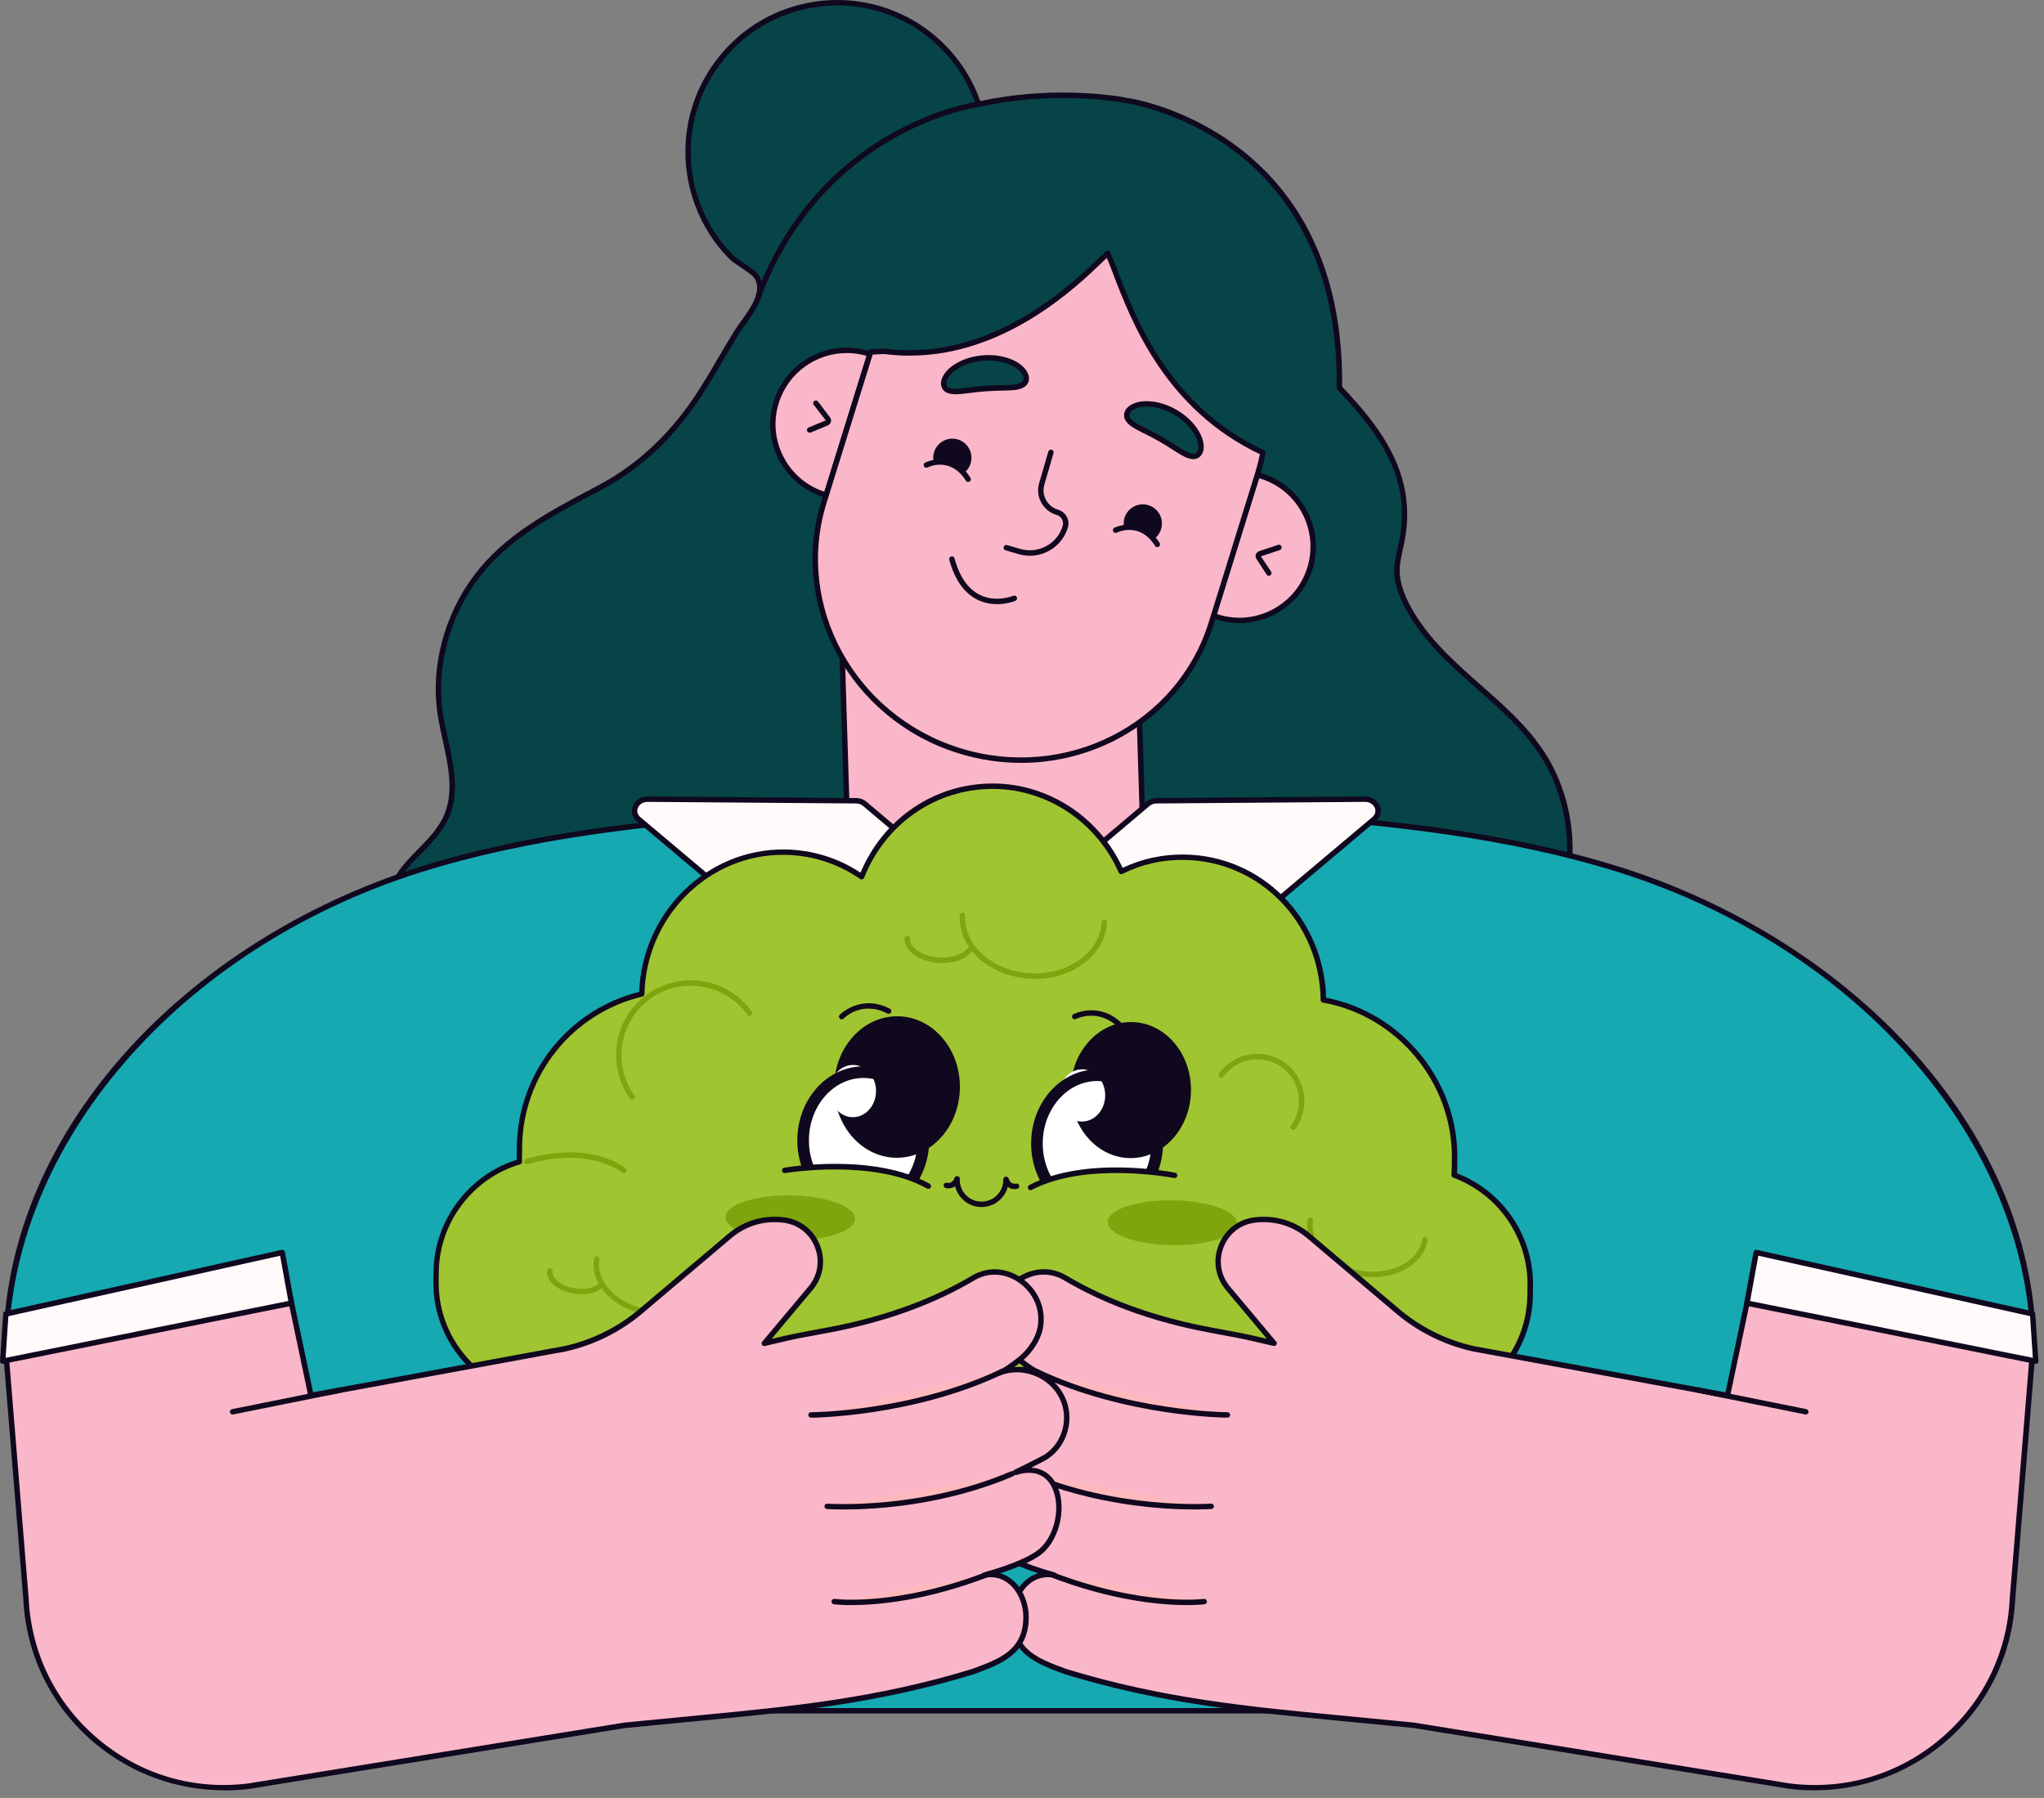 <svg width="191" height="168" viewBox="0 0 191 168" fill="none" xmlns="http://www.w3.org/2000/svg">
<rect x="0" y="0" width="191" height="168" fill="#808080" stroke="none"/>
<path d="M145.961 97.751C145.069 96.297 143.938 94.931 143.566 93.247C142.904 90.245 144.802 87.361 145.833 84.467C147.265 80.447 146.873 75.842 145.036 72.052C141.989 65.77 134.832 62.907 131.546 56.72C130.989 55.668 130.536 54.526 130.536 53.335C130.536 52.399 130.813 51.489 130.992 50.57C132.174 44.558 129.023 40.312 125.159 36.238C125.47 12.155 105.192 9.373 105.188 9.373C103.202 9.035 97.704 8.355 91.432 9.745C89.328 3.487 83.005 -0.574 76.243 0.403C68.627 1.502 63.342 8.575 64.439 16.199C64.723 18.174 65.429 20.08 66.51 21.757C67.033 22.569 67.638 23.326 68.317 24.009C68.877 24.577 70.454 25.345 70.782 25.987C71.65 27.674 69.701 29.676 68.874 30.994C67.742 32.803 66.719 34.676 65.578 36.478C63.19 40.251 60.072 43.416 56.111 45.525C51.906 47.764 47.457 49.968 44.475 53.944C41.797 57.514 40.459 62.224 41.135 66.694C41.621 69.912 43.016 73.293 41.719 76.282C40.993 77.959 39.541 79.149 38.318 80.481C37.095 81.813 36.015 83.578 36.346 85.373C36.785 87.753 39.368 88.869 41.624 89.44C45.026 90.296 48.501 90.803 51.97 91.303C56.627 91.98 61.285 92.645 65.946 93.291C65.682 93.863 65.449 94.454 65.267 95.08C64.753 96.821 64.818 99.049 66.277 100.043C66.925 100.486 67.725 100.587 68.496 100.675C89.399 103.103 110.363 104.3 131.364 105.314C134.667 105.473 137.98 105.632 141.283 105.453C143.479 105.334 146.072 104.763 146.907 102.636C147.538 101.034 146.853 99.205 145.961 97.751V97.751Z" fill="#064447"/>
<path d="M138.166 105.787C135.876 105.787 133.586 105.676 131.354 105.568C112.352 104.648 90.254 103.458 68.469 100.929C67.749 100.844 66.851 100.74 66.135 100.253C64.504 99.14 64.517 96.733 65.024 95.009C65.172 94.505 65.355 94.008 65.578 93.498C61.434 92.919 56.965 92.284 51.936 91.553C48.518 91.06 44.986 90.546 41.568 89.684C38.312 88.862 36.471 87.429 36.099 85.417C35.731 83.429 37.005 81.543 38.133 80.308C38.423 79.994 38.724 79.686 39.028 79.375C39.973 78.412 40.953 77.418 41.49 76.177C42.429 74.013 41.892 71.559 41.372 69.185C41.196 68.377 41.01 67.542 40.889 66.727C40.223 62.339 41.49 57.501 44.276 53.788C47.11 50.012 51.23 47.825 55.219 45.711L55.996 45.299C59.704 43.325 62.856 40.312 65.368 36.339C65.956 35.41 66.527 34.443 67.074 33.506C67.587 32.634 68.118 31.731 68.665 30.855C68.83 30.588 69.04 30.301 69.259 29.993C70.117 28.8 71.188 27.316 70.563 26.099C70.397 25.774 69.766 25.351 69.209 24.98C68.786 24.695 68.388 24.432 68.141 24.182C67.449 23.482 66.831 22.711 66.301 21.886C65.21 20.192 64.484 18.235 64.193 16.226C63.653 12.473 64.605 8.731 66.875 5.695C69.144 2.659 72.461 0.687 76.21 0.146C82.914 -0.82 89.348 3.081 91.598 9.444C97.795 8.115 103.186 8.771 105.233 9.116V9.143C106.026 9.211 109.562 9.948 113.335 12.172C118.932 15.472 125.561 22.305 125.416 36.133C128.905 39.822 132.489 44.288 131.242 50.614C131.195 50.85 131.141 51.09 131.09 51.327C130.935 52.014 130.79 52.663 130.793 53.332C130.793 54.302 131.107 55.34 131.773 56.598C133.36 59.58 135.91 61.828 138.379 64.006C140.99 66.305 143.688 68.681 145.269 71.941C147.184 75.886 147.485 80.603 146.08 84.552C145.819 85.285 145.499 86.026 145.188 86.743C144.279 88.845 143.34 91.023 143.82 93.19C144.094 94.434 144.82 95.529 145.522 96.591C145.749 96.933 145.971 97.271 146.184 97.616C147.012 98.965 147.853 100.946 147.15 102.728C146.441 104.53 144.475 105.53 141.304 105.703C140.264 105.76 139.217 105.784 138.173 105.784L138.166 105.787ZM78.243 0.512C77.595 0.512 76.94 0.559 76.281 0.654C72.664 1.174 69.465 3.078 67.277 6.006C65.088 8.934 64.169 12.541 64.69 16.162C64.97 18.099 65.672 19.986 66.723 21.619C67.233 22.413 67.831 23.157 68.496 23.83C68.705 24.04 69.084 24.293 69.486 24.564C70.124 24.99 70.782 25.429 71.009 25.872C71.775 27.366 70.607 28.993 69.668 30.298C69.452 30.599 69.249 30.879 69.09 31.133C68.547 32.002 68.02 32.901 67.51 33.77C66.959 34.71 66.388 35.68 65.794 36.617C63.237 40.66 60.019 43.733 56.232 45.752L55.456 46.164C51.517 48.254 47.444 50.411 44.681 54.096C41.976 57.704 40.747 62.4 41.389 66.656C41.51 67.454 41.689 68.282 41.865 69.08C42.402 71.532 42.959 74.071 41.953 76.383C41.378 77.709 40.365 78.74 39.389 79.734C39.092 80.038 38.791 80.342 38.508 80.653C37.454 81.799 36.268 83.544 36.599 85.326C36.93 87.124 38.646 88.426 41.692 89.194C45.087 90.049 48.606 90.559 52.011 91.053C57.175 91.804 61.748 92.453 65.983 93.041C66.064 93.051 66.132 93.102 66.169 93.17C66.206 93.241 66.209 93.325 66.176 93.396C65.899 93.995 65.679 94.569 65.51 95.151C65.014 96.835 65.102 98.938 66.419 99.834C67.03 100.249 67.824 100.344 68.526 100.425C90.297 102.954 112.386 104.144 131.377 105.064C134.62 105.219 137.974 105.382 141.27 105.202C144.225 105.04 146.042 104.148 146.674 102.548C147.299 100.963 146.515 99.137 145.749 97.886C145.539 97.548 145.32 97.21 145.097 96.875C144.367 95.776 143.617 94.637 143.32 93.302C142.807 90.972 143.776 88.72 144.718 86.543C145.026 85.833 145.34 85.099 145.597 84.383C146.958 80.555 146.664 75.988 144.81 72.164C143.273 68.999 140.615 66.656 138.041 64.388C135.538 62.183 132.951 59.905 131.323 56.838C130.614 55.506 130.283 54.394 130.283 53.335C130.283 52.612 130.442 51.905 130.594 51.219C130.648 50.986 130.699 50.752 130.746 50.519C131.833 44.984 129.348 41.019 124.977 36.41C124.933 36.363 124.906 36.299 124.906 36.231C125.065 23.925 119.705 17.349 115.179 14.002C110.245 10.35 105.206 9.627 105.158 9.62C103.108 9.272 97.694 8.616 91.49 9.988C91.361 10.015 91.236 9.944 91.196 9.823C89.305 4.193 84.042 0.508 78.25 0.508L78.243 0.512Z" fill="#10081E"/>
<path d="M91.432 9.745C91.432 9.745 76.99 11.533 70.887 27.654Z" fill="#064447"/>
<path d="M70.884 27.911C70.853 27.911 70.823 27.904 70.793 27.894C70.661 27.843 70.597 27.698 70.644 27.566C76.734 11.486 91.25 9.512 91.395 9.495C91.537 9.478 91.662 9.576 91.679 9.715C91.696 9.853 91.598 9.982 91.459 9.999C91.317 10.015 77.095 11.963 71.117 27.745C71.08 27.846 70.982 27.907 70.88 27.907L70.884 27.911Z" fill="#10081E"/>
<path d="M106.055 53.62L78.488 54.477L79.516 87.608L107.083 86.75L106.055 53.62Z" fill="#FAB7C9"/>
<path d="M79.509 87.868C79.374 87.868 79.259 87.76 79.256 87.621L78.229 54.492C78.226 54.353 78.334 54.235 78.476 54.231L106.042 53.376C106.107 53.376 106.174 53.4 106.225 53.444C106.272 53.491 106.303 53.552 106.306 53.619L107.333 86.749C107.333 86.817 107.309 86.881 107.265 86.932C107.218 86.979 107.154 87.01 107.089 87.013L79.523 87.868H79.516H79.509ZM78.746 54.732L79.756 87.354L106.816 86.516L105.806 53.893L78.746 54.732V54.732Z" fill="#10081E"/>
<path d="M81.161 33.05C77.527 31.917 73.663 33.949 72.531 37.587C71.4 41.225 73.43 45.093 77.064 46.225L77.196 46.266L81.293 33.087L81.161 33.046V33.05Z" fill="#FAB7C9"/>
<path d="M77.196 46.52C77.169 46.52 77.145 46.516 77.122 46.51L76.99 46.469C75.166 45.901 73.673 44.657 72.785 42.966C71.897 41.276 71.721 39.339 72.289 37.513C72.856 35.687 74.099 34.193 75.788 33.303C77.476 32.414 79.412 32.239 81.236 32.806L81.367 32.847C81.502 32.888 81.577 33.03 81.533 33.165L77.439 46.344C77.419 46.408 77.375 46.462 77.314 46.493C77.277 46.513 77.237 46.523 77.196 46.523V46.52ZM79.114 32.989C76.284 32.989 73.653 34.818 72.772 37.661C72.245 39.355 72.41 41.157 73.234 42.726C74.041 44.264 75.386 45.404 77.031 45.945L80.975 33.253C80.357 33.07 79.733 32.986 79.118 32.986L79.114 32.989Z" fill="#10081E"/>
<path d="M117.868 44.481L117.493 44.366L113.396 57.545L113.771 57.66C117.405 58.792 121.269 56.76 122.4 53.122C123.532 49.484 121.502 45.617 117.868 44.484V44.481Z" fill="#FAB7C9"/>
<path d="M115.814 58.224C115.112 58.224 114.399 58.12 113.697 57.9L113.322 57.785C113.257 57.764 113.203 57.721 113.173 57.66C113.143 57.599 113.136 57.531 113.156 57.467L117.253 44.288C117.294 44.156 117.435 44.082 117.57 44.122L117.945 44.237C121.708 45.41 123.815 49.427 122.647 53.194C121.694 56.257 118.864 58.224 115.818 58.224H115.814ZM113.713 57.376L113.845 57.416C115.537 57.944 117.337 57.778 118.905 56.953C120.475 56.128 121.63 54.739 122.157 53.045C123.245 49.545 121.286 45.813 117.79 44.724L117.658 44.684L113.713 57.376Z" fill="#10081E"/>
<path d="M117.53 44.251C117.732 43.602 117.891 42.949 118.016 42.297C107.701 37.509 105.158 27.417 103.523 23.675C102.216 24.686 94.11 34.179 82.877 32.85C82.36 32.79 81.86 32.881 81.357 32.881C81.347 32.911 81.337 32.942 81.327 32.972L81.293 33.084L77.196 46.263L76.987 46.935C73.971 56.639 79.631 67.028 89.625 70.142C99.622 73.256 110.17 67.914 113.186 58.211L113.396 57.538L117.492 44.359L117.526 44.248L117.53 44.251Z" fill="#FAB7C9"/>
<path d="M95.407 71.281C93.472 71.281 91.503 70.994 89.554 70.385C79.439 67.234 73.694 56.683 76.747 46.861L81.117 32.806C81.151 32.702 81.249 32.627 81.357 32.627C81.536 32.627 81.715 32.614 81.897 32.603C82.222 32.58 82.556 32.556 82.907 32.6C92.627 33.746 100.102 26.579 102.557 24.222C102.929 23.867 103.196 23.61 103.368 23.475C103.429 23.428 103.51 23.411 103.584 23.431C103.658 23.451 103.722 23.502 103.753 23.576C103.976 24.084 104.209 24.695 104.479 25.405C106.158 29.794 109.278 37.966 118.117 42.07C118.222 42.117 118.283 42.232 118.259 42.347C118.127 43.027 117.962 43.693 117.766 44.329L113.426 58.292C110.96 66.22 103.506 71.285 95.4 71.285L95.407 71.281ZM81.546 33.134L81.536 33.165L77.233 47.013C74.264 56.568 79.861 66.835 89.706 69.902C99.555 72.969 109.981 67.691 112.95 58.136L117.29 44.173C117.462 43.619 117.611 43.037 117.732 42.442C108.846 38.226 105.705 30.01 104.013 25.585C103.8 25.023 103.608 24.526 103.429 24.097C103.287 24.229 103.111 24.398 102.908 24.591C100.595 26.812 93.901 33.232 85.011 33.232C84.302 33.232 83.583 33.192 82.85 33.104C82.546 33.067 82.249 33.087 81.934 33.111C81.806 33.121 81.674 33.128 81.546 33.134V33.134Z" fill="#10081E"/>
<path d="M75.656 40.431C75.558 40.431 75.463 40.373 75.423 40.275C75.369 40.147 75.43 39.998 75.561 39.944L77.162 39.281L76.034 37.824C75.95 37.712 75.974 37.553 76.085 37.469C76.196 37.384 76.355 37.408 76.44 37.52L77.561 39.004C77.652 39.125 77.683 39.281 77.642 39.426C77.602 39.575 77.497 39.69 77.358 39.751L75.757 40.414C75.727 40.427 75.693 40.434 75.659 40.434L75.656 40.431Z" fill="#10081E"/>
<path d="M118.566 53.795C118.482 53.795 118.401 53.755 118.353 53.68L117.408 52.227C117.323 52.098 117.306 51.943 117.357 51.801C117.408 51.655 117.519 51.547 117.664 51.5L119.431 50.911C119.563 50.867 119.708 50.938 119.752 51.074C119.796 51.206 119.725 51.351 119.59 51.395L117.823 51.983L118.776 53.41C118.853 53.528 118.82 53.684 118.701 53.762C118.657 53.789 118.61 53.802 118.563 53.802L118.566 53.795Z" fill="#10081E"/>
<path d="M105.451 39.247C105.766 39.663 106.33 39.916 106.863 40.19C107.407 40.458 107.944 40.738 108.403 41.002C108.863 41.262 109.383 41.583 109.889 41.911C110.399 42.229 110.909 42.584 111.419 42.638C111.909 42.696 112.341 42.307 112.206 41.455C112.092 40.633 111.298 39.355 109.778 38.49C108.255 37.628 106.772 37.611 106.026 37.942C105.242 38.277 105.147 38.855 105.451 39.247V39.247Z" fill="#064447"/>
<path d="M111.511 42.898C111.47 42.898 111.426 42.898 111.386 42.892C110.883 42.838 110.4 42.537 109.934 42.242L109.751 42.128C109.228 41.786 108.718 41.475 108.275 41.221C107.836 40.971 107.309 40.694 106.749 40.42L106.553 40.319C106.063 40.069 105.56 39.812 105.249 39.403C105.057 39.152 104.992 38.855 105.067 38.567C105.131 38.314 105.334 37.962 105.925 37.709C106.752 37.34 108.306 37.367 109.9 38.267C111.491 39.176 112.328 40.505 112.453 41.421C112.555 42.067 112.359 42.432 112.176 42.621C112.001 42.804 111.768 42.902 111.508 42.902L111.511 42.898ZM107.137 37.993C106.728 37.993 106.381 38.06 106.127 38.172C105.81 38.307 105.607 38.493 105.556 38.693C105.523 38.824 105.556 38.966 105.651 39.092C105.891 39.413 106.323 39.632 106.782 39.866L106.978 39.967C107.542 40.244 108.079 40.528 108.525 40.782C108.978 41.039 109.495 41.357 110.021 41.698L110.204 41.81C110.64 42.084 111.052 42.344 111.443 42.385C111.551 42.398 111.7 42.385 111.815 42.266C111.96 42.114 112.011 41.84 111.953 41.492C111.845 40.721 111.082 39.524 109.65 38.706C108.741 38.192 107.846 37.993 107.137 37.993V37.993Z" fill="#10081E"/>
<path d="M95.499 35.991C95.039 36.231 94.418 36.218 93.82 36.238C93.216 36.245 92.608 36.269 92.084 36.309C91.557 36.346 90.953 36.414 90.351 36.492C89.754 36.559 89.142 36.664 88.656 36.492C88.19 36.333 87.963 35.798 88.453 35.082C88.909 34.389 90.172 33.577 91.918 33.445C93.661 33.324 95.009 33.942 95.543 34.565C96.107 35.203 95.945 35.765 95.502 35.991H95.499Z" fill="#064447"/>
<path d="M89.294 36.837C89.041 36.837 88.797 36.809 88.571 36.728C88.281 36.63 88.068 36.421 87.977 36.143C87.892 35.893 87.872 35.484 88.244 34.94C88.747 34.172 90.074 33.331 91.898 33.195C93.729 33.067 95.14 33.709 95.731 34.402C96.154 34.882 96.184 35.288 96.137 35.545C96.079 35.836 95.897 36.076 95.613 36.221C95.157 36.458 94.59 36.475 94.043 36.488L93.827 36.495C93.195 36.505 92.6 36.529 92.101 36.566C91.594 36.603 91 36.667 90.385 36.749L90.162 36.776C89.872 36.809 89.578 36.843 89.294 36.843V36.837ZM92.361 33.682C92.222 33.682 92.08 33.685 91.935 33.696C90.294 33.821 89.088 34.571 88.662 35.217C88.463 35.511 88.389 35.782 88.453 35.981C88.507 36.14 88.635 36.214 88.733 36.248C89.105 36.38 89.588 36.323 90.098 36.262L90.317 36.235C90.936 36.154 91.54 36.089 92.057 36.052C92.567 36.015 93.175 35.991 93.81 35.981L94.022 35.974C94.536 35.961 95.022 35.947 95.373 35.761C95.512 35.69 95.603 35.575 95.63 35.44C95.671 35.237 95.566 34.984 95.34 34.727C94.887 34.196 93.786 33.679 92.351 33.679L92.361 33.682Z" fill="#10081E"/>
<path d="M96.228 51.926C95.88 51.926 95.526 51.878 95.174 51.774L93.962 51.419C93.827 51.378 93.749 51.239 93.79 51.104C93.83 50.969 93.969 50.895 94.104 50.932L95.316 51.287C97.025 51.787 98.815 50.817 99.305 49.126C99.43 48.697 99.177 48.244 98.741 48.115C98.126 47.936 97.616 47.531 97.305 46.969C96.995 46.408 96.921 45.766 97.1 45.154L97.961 42.192C98.001 42.057 98.14 41.982 98.275 42.02C98.41 42.06 98.488 42.199 98.447 42.334L97.586 45.296C97.447 45.776 97.505 46.283 97.748 46.726C97.995 47.169 98.396 47.49 98.883 47.632C99.585 47.838 99.994 48.572 99.791 49.272C99.322 50.881 97.836 51.929 96.225 51.929L96.228 51.926Z" fill="#10081E"/>
<path d="M93.168 56.449C92.614 56.449 91.982 56.351 91.351 56.044C90.105 55.435 89.213 54.174 88.703 52.301C88.666 52.166 88.747 52.027 88.882 51.99C89.017 51.953 89.155 52.034 89.193 52.169C89.662 53.897 90.463 55.05 91.574 55.59C93.087 56.331 94.671 55.678 94.688 55.672C94.816 55.617 94.965 55.678 95.019 55.807C95.073 55.935 95.012 56.084 94.884 56.138C94.836 56.158 94.124 56.453 93.168 56.453V56.449Z" fill="#10081E"/>
<path d="M87.21 42.618C87.123 43.602 87.849 44.471 88.832 44.559C89.814 44.646 90.682 43.919 90.77 42.936C90.858 41.952 90.132 41.083 89.149 40.995C88.166 40.907 87.298 41.634 87.21 42.618Z" fill="#10081E"/>
<path d="M88.088 46.786C89.403 46.786 90.469 45.977 90.469 44.978C90.469 43.979 89.403 43.169 88.088 43.169C86.773 43.169 85.707 43.979 85.707 44.978C85.707 45.977 86.773 46.786 88.088 46.786Z" fill="#FAB7C9"/>
<path d="M105.01 48.754C104.922 49.738 105.648 50.607 106.631 50.695C107.614 50.783 108.482 50.056 108.569 49.072C108.657 48.088 107.931 47.219 106.948 47.132C105.965 47.044 105.097 47.77 105.01 48.754Z" fill="#10081E"/>
<path d="M105.577 53.156C106.892 53.156 107.958 52.347 107.958 51.348C107.958 50.349 106.892 49.539 105.577 49.539C104.262 49.539 103.196 50.349 103.196 51.348C103.196 52.347 104.262 53.156 105.577 53.156Z" fill="#FAB7C9"/>
<path d="M104.246 49.546C104.246 49.546 106.573 48.359 108.15 50.874Z" fill="#FAB7C9"/>
<path d="M108.151 51.124C108.066 51.124 107.985 51.084 107.934 51.006C106.502 48.727 104.446 49.724 104.358 49.769C104.233 49.833 104.081 49.782 104.017 49.657C103.952 49.532 104.003 49.38 104.128 49.316C104.152 49.302 106.681 48.054 108.363 50.735C108.438 50.854 108.404 51.009 108.282 51.084C108.242 51.111 108.195 51.121 108.147 51.121L108.151 51.124Z" fill="#10081E"/>
<path d="M86.561 43.45C86.561 43.45 88.889 42.263 90.466 44.778Z" fill="#FAB7C9"/>
<path d="M90.469 45.032C90.385 45.032 90.303 44.991 90.253 44.914C88.821 42.632 86.764 43.632 86.676 43.676C86.551 43.74 86.399 43.69 86.335 43.565C86.271 43.44 86.322 43.287 86.446 43.223C86.47 43.21 89 41.962 90.682 44.643C90.756 44.761 90.722 44.917 90.601 44.991C90.56 45.018 90.513 45.029 90.466 45.029L90.469 45.032Z" fill="#10081E"/>
<path d="M190.02 126.347C190.02 105.929 173.079 88.102 151.304 81.255C141.094 78.043 130.199 76.887 119.381 76.1C115.203 75.795 113.946 76.877 109.758 76.705C109.758 76.705 99.602 85.505 95.283 86.536C90.963 85.505 78.767 76.705 78.767 76.705C74.579 76.877 75.359 75.795 71.181 76.1C60.363 76.887 49.467 78.047 39.257 81.255C17.483 88.102 0.542 105.929 0.542 126.347C0.542 126.347 5.527 126.36 13.889 126.384V159.852H164.024V126.418C179.783 126.377 190.02 126.347 190.02 126.347V126.347Z" fill="#16A9B1"/>
<path d="M164.024 160.106H13.893C13.754 160.106 13.639 159.991 13.639 159.852V126.638C5.429 126.614 0.545 126.601 0.545 126.601C0.406 126.601 0.292 126.486 0.292 126.347C0.292 116.481 4.182 106.869 11.549 98.542C18.533 90.644 28.351 84.42 39.186 81.012C49.504 77.766 60.657 76.61 71.167 75.843C73.349 75.684 74.2 75.893 75.099 76.116C75.913 76.319 76.754 76.525 78.76 76.444C78.824 76.441 78.871 76.458 78.919 76.492C79.04 76.58 91.01 85.194 95.286 86.266C99.531 85.194 109.495 76.593 109.596 76.505C109.643 76.465 109.708 76.438 109.772 76.444C111.764 76.525 113.099 76.319 114.389 76.12C115.777 75.903 117.209 75.684 119.404 75.843C129.915 76.61 141.067 77.766 151.385 81.012C162.22 84.42 172.035 90.644 179.023 98.542C186.386 106.866 190.28 116.481 190.28 126.347C190.28 126.486 190.169 126.601 190.027 126.601C190.027 126.601 179.898 126.631 164.284 126.672V159.852C164.284 159.991 164.169 160.106 164.031 160.106H164.024ZM14.146 159.599H163.771V126.418C163.771 126.279 163.885 126.164 164.024 126.164C178.341 126.127 188.102 126.1 189.767 126.093C189.628 106.913 173.822 88.599 151.23 81.495C140.959 78.267 129.844 77.114 119.364 76.35C117.226 76.194 115.885 76.404 114.463 76.624C113.17 76.823 111.835 77.033 109.849 76.958C108.836 77.831 99.525 85.779 95.343 86.78C95.306 86.79 95.266 86.79 95.225 86.78C91.03 85.779 79.793 77.753 78.692 76.958C76.676 77.033 75.815 76.82 74.977 76.613C74.116 76.4 73.305 76.198 71.205 76.353C60.724 77.117 49.609 78.27 39.338 81.499C16.747 88.602 0.94 106.913 0.801 126.097C1.913 126.097 6.628 126.114 13.896 126.134C14.034 126.134 14.149 126.249 14.149 126.388V159.602L14.146 159.599Z" fill="#10081E"/>
<g style="mix-blend-mode:soft-light">
<path d="M164.192 160.021H13.723V126.553C5.462 126.529 0.544 126.516 0.544 126.516H0.375V126.347C0.375 116.505 4.26 106.91 11.612 98.599C18.59 90.712 28.388 84.498 39.209 81.093C49.521 77.85 60.663 76.694 71.17 75.93C73.339 75.775 74.183 75.981 75.075 76.204C75.895 76.407 76.743 76.617 78.76 76.535H78.817L78.864 76.566C78.986 76.654 91.006 85.305 95.279 86.36C99.544 85.305 110.582 76.657 110.693 76.569L110.741 76.532H110.801C112.811 76.62 113.899 76.407 114.952 76.204C116.114 75.981 117.209 75.771 119.384 75.93C129.891 76.698 141.033 77.854 151.344 81.093C162.166 84.494 171.967 90.712 178.942 98.599C186.291 106.91 190.175 116.505 190.175 126.347V126.516H190.006C190.006 126.516 179.84 126.546 164.179 126.587V160.021H164.192ZM14.061 159.683H163.855V126.249H164.023C178.607 126.211 188.463 126.181 189.851 126.178C189.76 106.93 173.913 88.538 151.253 81.414C140.976 78.182 129.854 77.029 119.367 76.265C117.236 76.109 116.161 76.316 115.023 76.535C113.963 76.738 112.865 76.951 110.856 76.874C109.944 77.587 99.528 85.694 95.319 86.698L95.279 86.709L95.238 86.698C91.026 85.694 79.665 77.56 78.712 76.874C76.689 76.951 75.828 76.738 74.99 76.532C74.122 76.316 73.308 76.113 71.191 76.268C60.704 77.032 49.585 78.185 39.304 81.417C16.645 88.541 0.801 106.93 0.706 126.181C1.642 126.181 6.414 126.198 13.885 126.218H14.054V159.686L14.061 159.683Z" fill="#10081E"/>
</g>
<path d="M127.537 74.669L108.073 74.818C107.769 74.818 107.475 74.926 107.255 75.112L94.033 86.279L80.81 75.112C80.59 74.926 80.296 74.821 79.993 74.818L60.528 74.669C59.424 74.662 58.873 75.87 59.674 76.546L74.95 89.397C80.202 93.816 88.264 94.164 94.033 90.272C99.801 94.164 107.863 93.812 113.115 89.397L128.391 76.546C129.195 75.87 128.645 74.662 127.537 74.669V74.669Z" fill="#FFFBFA"/>
<path d="M103.02 93.231C99.882 93.231 96.731 92.355 94.036 90.58C88.156 94.454 80.087 94.049 74.791 89.593L59.515 76.742C59.086 76.38 58.937 75.842 59.123 75.338C59.329 74.774 59.869 74.409 60.535 74.419L79.999 74.568C80.364 74.568 80.712 74.696 80.979 74.923L94.036 85.951L107.093 74.923C107.36 74.696 107.708 74.571 108.073 74.568L127.537 74.419H127.55C128.195 74.419 128.743 74.781 128.949 75.338C129.134 75.842 128.982 76.38 128.557 76.742L113.281 89.593C110.41 92.007 106.728 93.231 103.02 93.231V93.231ZM94.036 90.022C94.087 90.022 94.134 90.035 94.178 90.066C99.889 93.917 107.785 93.555 112.956 89.204L128.233 76.353C128.496 76.13 128.587 75.815 128.476 75.514C128.374 75.24 128.074 74.926 127.554 74.926H127.544L108.079 75.075C107.833 75.075 107.6 75.159 107.421 75.308L94.198 86.475C94.103 86.556 93.965 86.556 93.87 86.475L80.648 75.308C80.472 75.159 80.239 75.075 79.992 75.075L60.528 74.926H60.518C59.998 74.926 59.694 75.244 59.596 75.514C59.484 75.819 59.576 76.133 59.839 76.353L75.115 89.204C80.286 93.555 88.183 93.917 93.894 90.066C93.938 90.039 93.985 90.022 94.036 90.022V90.022Z" fill="#10081E"/>
<path d="M135.882 109.804C135.896 109.561 135.906 109.317 135.909 109.07L135.919 108.262C136.014 100.905 130.681 94.688 123.663 93.437C123.558 86.127 117.806 80.187 110.642 80.099C108.538 80.072 106.546 80.555 104.769 81.431C102.722 76.789 98.203 73.53 92.914 73.462C87.325 73.391 82.505 76.901 80.519 81.918C78.462 80.501 76 79.656 73.338 79.622C66.094 79.531 60.139 85.451 59.974 92.876C53.513 94.417 48.632 100.219 48.545 107.15L48.534 107.958C48.534 108.157 48.534 108.354 48.541 108.553C44.107 109.865 40.82 113.959 40.76 118.818L40.749 119.724C40.675 125.684 45.485 130.627 51.442 130.702L58.461 130.789C60.828 134.738 65.675 137.484 71.305 137.555C74.355 137.592 77.199 136.841 79.553 135.526C82.181 138.383 86.278 140.249 90.908 140.307C95.944 140.371 100.405 138.285 103.06 135.06C105.573 136.899 108.846 138.031 112.433 138.075C118.063 138.146 122.974 135.526 125.443 131.638L132.018 131.723C137.973 131.797 142.911 126.983 142.985 121.019L142.995 120.112C143.056 115.41 140.074 111.346 135.889 109.801L135.882 109.804Z" fill="#9FC530"/>
<path d="M91.125 140.56C91.05 140.56 90.976 140.56 90.898 140.56C86.43 140.503 82.286 138.785 79.496 135.844C77.051 137.169 74.227 137.849 71.296 137.808C65.8 137.737 60.842 135.151 58.313 131.043L51.436 130.955C48.488 130.918 45.721 129.724 43.651 127.598C41.577 125.471 40.459 122.672 40.496 119.72L40.507 118.814C40.567 114.064 43.756 109.797 48.285 108.367C48.285 108.232 48.282 108.093 48.285 107.958L48.295 107.15C48.383 100.276 53.074 94.353 59.731 92.676C59.998 85.231 66.071 79.287 73.346 79.372C75.862 79.402 78.297 80.15 80.408 81.536C82.553 76.451 87.352 73.209 92.752 73.209C92.81 73.209 92.867 73.209 92.925 73.209C98.038 73.273 102.709 76.356 104.901 81.09C106.715 80.237 108.637 79.825 110.653 79.845C117.918 79.937 123.707 85.796 123.92 93.227C131.016 94.596 136.271 101.023 136.18 108.265L136.17 109.073C136.17 109.259 136.16 109.445 136.153 109.631C140.466 111.305 143.31 115.497 143.249 120.119L143.239 121.025C143.202 123.977 142.009 126.746 139.885 128.818C137.761 130.894 134.978 132.013 132.015 131.976L125.581 131.895C122.95 135.938 117.931 138.407 112.43 138.329C109.018 138.285 105.715 137.247 103.101 135.401C100.328 138.643 95.887 140.56 91.128 140.56H91.125ZM79.55 135.269C79.618 135.269 79.689 135.296 79.736 135.35C82.431 138.281 86.504 139.992 90.908 140.05C95.681 140.104 100.156 138.183 102.861 134.897C102.946 134.792 103.098 134.775 103.206 134.853C105.766 136.723 109.042 137.778 112.433 137.822C112.507 137.822 112.582 137.822 112.656 137.822C117.942 137.822 122.744 135.414 125.227 131.503C125.274 131.428 125.355 131.384 125.44 131.384L132.015 131.469C134.812 131.506 137.494 130.434 139.524 128.453C141.553 126.472 142.688 123.831 142.725 121.015L142.736 120.109C142.793 115.639 140.003 111.592 135.795 110.037C135.69 109.996 135.623 109.895 135.629 109.783C135.643 109.543 135.653 109.303 135.656 109.063L135.667 108.255C135.758 101.189 130.577 94.924 123.619 93.683C123.501 93.663 123.413 93.558 123.41 93.437C123.305 86.188 117.695 80.437 110.64 80.349C108.623 80.319 106.688 80.761 104.881 81.657C104.82 81.688 104.746 81.691 104.682 81.668C104.618 81.644 104.563 81.593 104.536 81.532C102.473 76.846 97.91 73.78 92.908 73.716C87.561 73.651 82.775 76.904 80.749 82.013C80.722 82.084 80.661 82.141 80.587 82.161C80.513 82.181 80.432 82.171 80.371 82.127C78.284 80.687 75.848 79.909 73.329 79.876C66.26 79.774 60.383 85.62 60.221 92.879C60.221 92.994 60.14 93.092 60.025 93.119C53.493 94.677 48.873 100.445 48.788 107.15L48.778 107.958C48.778 108.154 48.778 108.347 48.785 108.543C48.785 108.658 48.714 108.759 48.602 108.793C44.185 110.098 41.06 114.219 41.003 118.817L40.993 119.723C40.956 122.54 42.026 125.207 44.006 127.239C45.985 129.271 48.623 130.407 51.436 130.444L58.454 130.532C58.542 130.532 58.623 130.58 58.667 130.654C61.082 134.684 65.922 137.227 71.296 137.294C74.207 137.335 77.01 136.642 79.418 135.296C79.456 135.276 79.499 135.266 79.543 135.266L79.55 135.269Z" fill="#10081E"/>
<path d="M86.288 106.609C86.244 110.118 83.691 112.931 80.587 112.894C77.483 112.853 75.004 109.976 75.048 106.467C75.092 102.957 77.645 100.144 80.749 100.182C83.853 100.222 86.332 103.099 86.288 106.609Z" fill="white"/>
<path d="M80.651 113.148C80.628 113.148 80.608 113.148 80.584 113.148C79.01 113.127 77.541 112.417 76.447 111.146C75.359 109.885 74.775 108.222 74.795 106.464C74.819 104.702 75.447 103.056 76.565 101.822C77.676 100.598 79.135 99.928 80.685 99.928C80.709 99.928 80.729 99.928 80.753 99.928C83.992 99.969 86.589 102.968 86.542 106.612C86.518 108.37 85.89 110.02 84.772 111.251C83.661 112.475 82.202 113.144 80.651 113.144V113.148ZM80.682 100.435C79.277 100.435 77.95 101.047 76.936 102.163C75.903 103.306 75.319 104.834 75.298 106.47C75.278 108.107 75.818 109.648 76.825 110.815C77.825 111.971 79.159 112.62 80.587 112.637C82.013 112.661 83.367 112.042 84.394 110.91C85.427 109.767 86.011 108.239 86.032 106.602C86.076 103.238 83.701 100.469 80.743 100.432C80.722 100.432 80.702 100.432 80.682 100.432V100.435Z" fill="#10081E"/>
<path d="M89.443 101.642C89.399 105.152 86.846 107.964 83.742 107.927C80.638 107.887 78.159 105.01 78.203 101.5C78.247 97.991 80.8 95.178 83.904 95.215C87.008 95.255 89.487 98.133 89.443 101.642Z" fill="#10081E"/>
<path d="M83.806 108.181C83.782 108.181 83.762 108.181 83.738 108.181C80.499 108.14 77.902 105.141 77.949 101.497C77.973 99.735 78.601 98.089 79.719 96.855C80.83 95.631 82.289 94.961 83.84 94.961C83.863 94.961 83.884 94.961 83.907 94.961C85.481 94.982 86.95 95.692 88.045 96.963C89.132 98.224 89.716 99.887 89.696 101.646C89.672 103.404 89.048 105.054 87.926 106.288C86.815 107.511 85.356 108.181 83.806 108.181V108.181ZM83.836 95.469C82.431 95.469 81.104 96.081 80.091 97.196C79.057 98.339 78.473 99.867 78.453 101.504C78.409 104.868 80.783 107.637 83.742 107.674C85.164 107.694 86.521 107.079 87.548 105.946C88.582 104.803 89.166 103.275 89.186 101.639C89.206 100.002 88.666 98.461 87.66 97.294C86.66 96.135 85.326 95.489 83.897 95.469C83.877 95.469 83.856 95.469 83.836 95.469V95.469Z" fill="#10081E"/>
<path d="M81.861 101.977C81.844 103.326 80.864 104.405 79.672 104.391C78.48 104.377 77.527 103.272 77.544 101.923C77.561 100.574 78.54 99.495 79.733 99.509C80.925 99.522 81.877 100.628 81.861 101.977Z" fill="white"/>
<path d="M86.288 106.609C86.244 110.118 83.691 112.931 80.587 112.894C77.483 112.853 75.004 109.976 75.048 106.467C75.092 102.957 77.645 100.144 80.749 100.182C83.853 100.222 86.332 103.099 86.288 106.609Z" stroke="#10081E" stroke-width="1.085" stroke-linecap="round" stroke-linejoin="round"/>
<path d="M69.752 113.165C69.722 115.538 74.008 117.516 79.324 117.583C84.64 117.651 88.977 115.781 89.007 113.408C89.037 111.035 84.751 109.057 79.435 108.989C74.119 108.921 69.782 110.791 69.752 113.165V113.165Z" fill="#9FC530"/>
<path d="M108.135 106.896C108.18 103.386 105.7 100.509 102.596 100.469C99.493 100.429 96.941 103.243 96.896 106.753C96.851 110.263 99.331 113.141 102.435 113.18C105.538 113.22 108.09 110.406 108.135 106.896Z" fill="white"/>
<path d="M102.493 113.425C102.469 113.425 102.449 113.425 102.425 113.425C99.186 113.384 96.589 110.385 96.636 106.741C96.684 103.123 99.318 100.205 102.527 100.205C102.55 100.205 102.571 100.205 102.594 100.205C105.833 100.246 108.43 103.245 108.383 106.889C108.36 108.648 107.731 110.297 106.613 111.528C105.502 112.752 104.043 113.421 102.493 113.421V113.425ZM102.523 100.712C99.592 100.712 97.183 103.404 97.14 106.747C97.096 110.111 99.47 112.88 102.429 112.918C103.854 112.941 105.208 112.323 106.235 111.19C107.269 110.047 107.853 108.519 107.873 106.883C107.917 103.519 105.543 100.75 102.584 100.712C102.564 100.712 102.544 100.712 102.523 100.712Z" fill="#10081E"/>
<path d="M111.29 101.928C111.335 98.418 108.855 95.54 105.751 95.5C102.648 95.461 100.095 98.274 100.051 101.784C100.006 105.294 102.486 108.172 105.589 108.212C108.693 108.251 111.245 105.438 111.29 101.928Z" fill="#10081E"/>
<path d="M103.273 102.383C103.256 103.732 102.277 104.81 101.085 104.797C99.892 104.783 98.94 103.678 98.957 102.329C98.974 100.98 99.953 99.901 101.145 99.915C102.338 99.928 103.29 101.034 103.273 102.383Z" fill="white"/>
<path d="M108.135 106.896C108.18 103.386 105.7 100.509 102.596 100.469C99.493 100.429 96.941 103.243 96.896 106.753C96.851 110.263 99.331 113.141 102.435 113.18C105.538 113.22 108.09 110.406 108.135 106.896Z" stroke="#10081E" stroke-width="1.085" stroke-linecap="round" stroke-linejoin="round"/>
<path d="M94.894 113.482C94.863 115.856 99.149 117.833 104.465 117.901C109.782 117.969 114.118 116.099 114.149 113.726C114.179 111.352 109.893 109.374 104.577 109.307C99.261 109.239 94.924 111.109 94.894 113.482Z" fill="#9FC530"/>
<path d="M104.749 96.145C104.682 96.145 104.618 96.118 104.567 96.067C102.682 94.126 100.561 95.202 100.541 95.212C100.416 95.276 100.264 95.229 100.2 95.104C100.136 94.978 100.183 94.826 100.308 94.762C100.332 94.749 102.787 93.504 104.932 95.712C105.03 95.814 105.026 95.972 104.928 96.07C104.878 96.118 104.817 96.141 104.753 96.141L104.749 96.145Z" fill="#10081E"/>
<path d="M78.652 95.249C78.588 95.249 78.523 95.225 78.476 95.178C78.375 95.08 78.371 94.921 78.469 94.82C78.49 94.799 80.421 92.842 83.157 94.252C83.282 94.316 83.329 94.468 83.265 94.593C83.201 94.718 83.049 94.766 82.924 94.701C80.533 93.467 78.902 95.1 78.834 95.171C78.784 95.222 78.719 95.249 78.652 95.249Z" fill="#10081E"/>
<path d="M91.723 112.786C91.723 112.786 91.699 112.786 91.689 112.786C91.01 112.776 90.375 112.505 89.902 112.018C89.429 111.531 89.173 110.889 89.179 110.209C89.179 110.071 89.294 109.959 89.433 109.959C89.571 109.959 89.686 110.078 89.683 110.216C89.676 110.761 89.882 111.274 90.26 111.663C90.638 112.052 91.148 112.272 91.692 112.279C92.243 112.279 92.749 112.079 93.138 111.7C93.526 111.322 93.746 110.811 93.752 110.267C93.752 110.128 93.867 110.017 94.006 110.017C94.144 110.017 94.259 110.135 94.256 110.274C94.246 110.953 93.975 111.589 93.489 112.062C93.009 112.529 92.381 112.786 91.716 112.786H91.723Z" fill="#10081E"/>
<path d="M88.629 111.038C88.528 111.038 88.436 111.024 88.362 111.004C88.227 110.967 88.149 110.825 88.186 110.693C88.224 110.558 88.362 110.48 88.497 110.517C88.582 110.537 89.007 110.615 89.196 110.067C89.24 109.936 89.385 109.865 89.517 109.909C89.649 109.952 89.72 110.098 89.676 110.23C89.456 110.872 88.987 111.041 88.632 111.041L88.629 111.038Z" fill="#10081E"/>
<path d="M94.82 111.116C94.462 111.116 93.975 110.943 93.769 110.277C93.729 110.145 93.803 110 93.935 109.959C94.067 109.915 94.212 109.993 94.252 110.125C94.428 110.683 94.857 110.612 94.938 110.595C95.076 110.561 95.212 110.646 95.242 110.781C95.276 110.916 95.195 111.051 95.06 111.085C94.992 111.102 94.911 111.112 94.82 111.112V111.116Z" fill="#10081E"/>
<path d="M79.894 113.874C79.881 115.034 77.159 115.94 73.818 115.896C70.478 115.852 67.783 114.879 67.796 113.722C67.81 112.563 70.532 111.657 73.873 111.701C77.213 111.744 79.908 112.718 79.894 113.874Z" fill="#7EA50D"/>
<path d="M115.601 114.328C115.588 115.487 112.865 116.393 109.525 116.349C106.185 116.305 103.489 115.332 103.503 114.175C103.516 113.016 106.239 112.11 109.579 112.154C112.919 112.198 115.615 113.171 115.601 114.328Z" fill="#7EA50D"/>
<path d="M96.299 111.207C96.208 111.207 96.12 111.156 96.073 111.072C96.008 110.947 96.056 110.794 96.181 110.73C101.466 107.958 109.468 109.51 109.809 109.577C109.947 109.604 110.035 109.74 110.008 109.875C109.981 110.013 109.849 110.101 109.711 110.074C109.63 110.057 101.544 108.492 96.417 111.18C96.38 111.2 96.339 111.21 96.299 111.21V111.207Z" fill="#10081E"/>
<path d="M86.747 111.085C86.707 111.085 86.663 111.075 86.626 111.055C81.57 108.235 73.447 109.598 73.366 109.611C73.231 109.631 73.096 109.544 73.072 109.405C73.048 109.266 73.14 109.134 73.278 109.111C73.619 109.053 81.658 107.704 86.872 110.609C86.994 110.676 87.038 110.832 86.97 110.953C86.923 111.038 86.839 111.082 86.747 111.082V111.085Z" fill="#10081E"/>
<path d="M59.069 102.504C56.911 99.472 57.617 95.259 60.646 93.099C63.676 90.938 67.884 91.645 70.043 94.677" fill="#9FC530"/>
<path d="M59.072 102.758C58.995 102.758 58.913 102.721 58.866 102.653C57.782 101.132 57.356 99.279 57.664 97.433C57.971 95.59 58.981 93.978 60.501 92.892C63.639 90.654 68.012 91.388 70.252 94.529C70.333 94.644 70.306 94.802 70.194 94.884C70.079 94.965 69.921 94.938 69.84 94.826C67.766 91.912 63.706 91.229 60.795 93.305C59.383 94.312 58.451 95.807 58.164 97.517C57.877 99.228 58.272 100.946 59.278 102.359C59.359 102.474 59.332 102.633 59.221 102.714C59.177 102.744 59.126 102.761 59.075 102.761L59.072 102.758Z" fill="#7EA50D"/>
<path d="M114.122 100.449C115.462 98.589 118.06 98.167 119.917 99.512C121.775 100.855 122.197 103.455 120.853 105.314" fill="#9FC530"/>
<path d="M120.853 105.567C120.802 105.567 120.752 105.551 120.704 105.52C120.589 105.439 120.566 105.28 120.647 105.165C121.903 103.421 121.511 100.976 119.769 99.718C118.026 98.457 115.584 98.853 114.328 100.597C114.247 100.709 114.088 100.736 113.973 100.655C113.858 100.574 113.834 100.415 113.916 100.3C115.337 98.329 118.097 97.883 120.066 99.306C122.035 100.729 122.481 103.492 121.059 105.463C121.008 105.53 120.931 105.567 120.853 105.567V105.567Z" fill="#7EA50D"/>
<path d="M86.909 130.231C86.345 133.599 83.157 135.874 79.793 135.306C76.429 134.742 74.156 131.55 74.724 128.183" fill="#9FC530"/>
<path d="M80.82 135.644C80.469 135.644 80.111 135.614 79.753 135.557C76.254 134.968 73.886 131.641 74.474 128.142C74.497 128.003 74.626 127.905 74.764 127.932C74.903 127.956 74.994 128.088 74.974 128.223C74.433 131.449 76.615 134.512 79.837 135.056C83.059 135.597 86.123 133.413 86.663 130.188C86.687 130.049 86.815 129.954 86.954 129.978C87.092 130.002 87.183 130.133 87.163 130.269C86.636 133.41 83.907 135.641 80.823 135.641L80.82 135.644Z" fill="#7EA50D"/>
<path d="M56.381 119.605C56.249 120.4 55.02 120.853 53.642 120.62C52.264 120.386 51.25 119.558 51.382 118.763" fill="#9FC530"/>
<path d="M54.361 120.937C54.118 120.937 53.861 120.917 53.601 120.873C52.061 120.613 50.977 119.669 51.136 118.726C51.159 118.588 51.288 118.493 51.426 118.517C51.565 118.54 51.656 118.672 51.635 118.807C51.527 119.45 52.466 120.166 53.685 120.373C54.905 120.579 56.026 120.207 56.134 119.565C56.158 119.426 56.286 119.331 56.425 119.355C56.563 119.379 56.654 119.511 56.634 119.646C56.502 120.43 55.56 120.934 54.364 120.934L54.361 120.937Z" fill="#7EA50D"/>
<path d="M66.479 119.439C66.104 121.674 63.402 123.084 60.44 122.587C57.482 122.09 55.384 119.876 55.759 117.637" fill="#9FC530"/>
<path d="M61.633 122.942C61.227 122.942 60.815 122.908 60.4 122.837C57.306 122.317 55.114 119.967 55.513 117.597C55.536 117.458 55.665 117.364 55.803 117.387C55.941 117.411 56.033 117.54 56.013 117.678C55.661 119.771 57.667 121.86 60.484 122.334C61.862 122.564 63.223 122.378 64.314 121.81C65.382 121.252 66.064 120.396 66.233 119.396C66.256 119.257 66.385 119.162 66.523 119.186C66.662 119.21 66.753 119.342 66.733 119.477C66.537 120.64 65.763 121.627 64.551 122.259C63.693 122.706 62.686 122.936 61.636 122.936L61.633 122.942Z" fill="#7EA50D"/>
<path d="M123.065 115.991C122.933 116.785 121.704 117.238 120.326 117.005C118.944 116.772 117.935 115.943 118.066 115.149" fill="#9FC530"/>
<path d="M121.045 117.323C120.802 117.323 120.546 117.303 120.285 117.259C119.576 117.14 118.931 116.867 118.468 116.488C117.969 116.079 117.739 115.589 117.817 115.112C117.84 114.973 117.969 114.879 118.107 114.902C118.246 114.926 118.337 115.058 118.316 115.193C118.269 115.484 118.435 115.802 118.789 116.092C119.181 116.417 119.742 116.65 120.367 116.755C121.589 116.961 122.707 116.589 122.815 115.947C122.839 115.808 122.967 115.714 123.106 115.737C123.244 115.761 123.335 115.893 123.315 116.028C123.183 116.813 122.244 117.316 121.045 117.316V117.323Z" fill="#7EA50D"/>
<path d="M133.16 115.829C132.785 118.063 130.084 119.473 127.122 118.976C124.163 118.479 122.065 116.265 122.44 114.027" fill="#9FC530"/>
<path d="M128.3 119.328C127.902 119.328 127.493 119.294 127.081 119.226C125.595 118.976 124.271 118.303 123.349 117.33C122.41 116.336 121.998 115.149 122.194 113.989C122.217 113.851 122.346 113.756 122.484 113.78C122.623 113.803 122.714 113.935 122.694 114.071C122.525 115.071 122.889 116.106 123.717 116.982C124.565 117.877 125.787 118.496 127.165 118.729C129.982 119.203 132.559 117.884 132.91 115.791C132.934 115.653 133.062 115.558 133.201 115.582C133.339 115.605 133.43 115.737 133.41 115.873C133.066 117.925 130.887 119.331 128.3 119.331V119.328Z" fill="#7EA50D"/>
<path d="M101.388 130.718C101.267 131.452 100.128 131.875 98.852 131.658C97.575 131.442 96.636 130.674 96.761 129.941" fill="#9FC530"/>
<path d="M99.517 131.969C99.291 131.969 99.051 131.949 98.811 131.908C98.149 131.797 97.548 131.543 97.123 131.192C96.653 130.806 96.437 130.346 96.514 129.9C96.538 129.761 96.666 129.667 96.805 129.69C96.944 129.714 97.035 129.846 97.014 129.981C96.957 130.333 97.261 130.644 97.447 130.796C97.808 131.093 98.325 131.31 98.899 131.408C100.017 131.594 101.047 131.259 101.145 130.674C101.169 130.536 101.297 130.441 101.435 130.465C101.574 130.488 101.665 130.62 101.645 130.755C101.52 131.492 100.642 131.966 99.524 131.966L99.517 131.969Z" fill="#7EA50D"/>
<path d="M110.737 130.566C110.389 132.635 107.887 133.94 105.144 133.48C102.402 133.021 100.463 130.968 100.811 128.899" fill="#9FC530"/>
<path d="M106.238 133.825C105.867 133.825 105.488 133.795 105.107 133.731C103.729 133.497 102.496 132.872 101.638 131.969C100.763 131.043 100.382 129.941 100.564 128.859C100.588 128.72 100.716 128.625 100.855 128.649C100.993 128.673 101.084 128.801 101.064 128.94C100.909 129.86 101.246 130.813 102.006 131.618C102.786 132.443 103.918 133.014 105.191 133.23C107.792 133.666 110.166 132.453 110.49 130.526C110.514 130.387 110.642 130.289 110.781 130.316C110.919 130.34 111.011 130.471 110.99 130.607C110.669 132.517 108.643 133.825 106.238 133.825V133.825Z" fill="#7EA50D"/>
<path d="M90.962 87.976C90.912 89.021 89.487 89.805 87.781 89.721C86.075 89.636 84.731 88.724 84.782 87.675" fill="#9FC530"/>
<path d="M88.037 89.981C87.95 89.981 87.862 89.981 87.77 89.975C85.896 89.883 84.474 88.869 84.531 87.665C84.538 87.527 84.67 87.415 84.798 87.425C84.937 87.432 85.045 87.55 85.038 87.692C84.994 88.582 86.257 89.397 87.794 89.471C89.341 89.545 90.668 88.856 90.709 87.966C90.716 87.828 90.851 87.72 90.976 87.726C91.114 87.733 91.222 87.851 91.216 87.993C91.161 89.14 89.783 89.985 88.037 89.985V89.981Z" fill="#7EA50D"/>
<path d="M103.186 86.175C103.044 89.126 99.96 91.371 96.302 91.195C92.644 91.016 89.794 88.48 89.936 85.532" fill="#9FC530"/>
<path d="M96.707 91.459C96.569 91.459 96.427 91.459 96.289 91.449C92.496 91.263 89.53 88.606 89.682 85.519C89.689 85.38 89.821 85.269 89.949 85.279C90.088 85.285 90.196 85.404 90.189 85.546C90.054 88.352 92.8 90.773 96.316 90.945C98.028 91.026 99.663 90.57 100.916 89.657C102.152 88.754 102.871 87.517 102.935 86.168C102.942 86.029 103.077 85.918 103.202 85.928C103.341 85.935 103.449 86.053 103.442 86.195C103.368 87.7 102.577 89.076 101.216 90.07C99.974 90.976 98.386 91.466 96.714 91.466L96.707 91.459Z" fill="#7EA50D"/>
<path d="M58.306 109.375C58.306 109.375 55.296 106.788 49.224 108.536Z" fill="#9FC530"/>
<path d="M58.306 109.628C58.248 109.628 58.191 109.608 58.14 109.567C58.11 109.544 55.144 107.096 49.295 108.78C49.16 108.817 49.021 108.739 48.98 108.607C48.943 108.472 49.021 108.333 49.153 108.293C55.283 106.528 58.343 109.074 58.468 109.185C58.572 109.277 58.586 109.435 58.495 109.544C58.444 109.601 58.373 109.632 58.302 109.632L58.306 109.628Z" fill="#7EA50D"/>
<path d="M117.695 126.938C117.695 126.938 119.009 130.242 124.885 131.209Z" fill="#9FC530"/>
<path d="M124.889 131.462C124.889 131.462 124.862 131.462 124.848 131.462C118.897 130.485 117.519 127.175 117.462 127.036C117.411 126.908 117.475 126.759 117.604 126.709C117.732 126.658 117.88 126.722 117.931 126.851C117.951 126.894 119.296 130.039 124.929 130.965C125.068 130.989 125.162 131.117 125.139 131.256C125.118 131.381 125.01 131.469 124.889 131.469V131.462Z" fill="#7EA50D"/>
<path d="M95.616 137.585C95.616 137.585 93.076 136.337 92.732 136.114C90.939 134.944 90.304 132.51 91.226 130.59C92.249 128.463 94.897 127.418 97.092 128.27C96.471 128.03 95.421 127.222 94.9 126.783C94.9 126.783 93.556 125.613 93.276 124.017C92.658 120.498 96.495 117.6 99.534 119.406C103.374 121.684 107.616 123.145 111.973 124.058C113.689 124.416 115.425 124.676 117.134 125.072L119.063 125.522L114.75 120.379C112.723 117.965 114.246 114.27 117.381 113.986L117.492 113.976C119.245 113.817 120.954 114.358 122.275 115.477L130.617 122.533C132.66 124.261 135.089 125.457 137.686 126.032L138.841 126.245C138.936 126.259 161.426 130.4 161.426 130.4L163.888 118.712L189.935 126.357L188.054 149.405C187.52 160.203 177.915 168.26 167.202 166.898L132.117 161.218L126.936 160.714C117.766 159.821 109.231 159.155 99.595 156.207C97.075 155.277 94.691 154.446 94.606 151.257C94.546 148.904 96.197 146.737 98.507 147.187C98.507 147.187 94.715 146.189 93.252 144.972C90.506 142.687 90.888 136.104 95.616 137.595V137.585Z" fill="#FAB7C9"/>
<path d="M169.522 167.29C168.738 167.29 167.952 167.239 167.168 167.141L132.076 161.461L125.014 160.778C116.53 159.963 108.515 159.196 99.521 156.444L99.406 156.403C96.964 155.504 94.441 154.578 94.353 151.261C94.316 149.841 94.887 148.451 95.846 147.64C96.201 147.339 96.589 147.126 97.005 147.001C95.752 146.592 94.002 145.926 93.087 145.165C91.371 143.738 90.746 140.56 91.797 138.623C92.296 137.707 93.107 137.196 94.117 137.132C93.452 136.797 92.763 136.446 92.59 136.331C90.709 135.103 90.01 132.534 90.996 130.485C91.854 128.703 93.776 127.638 95.691 127.726C95.309 127.449 94.958 127.168 94.735 126.976C94.674 126.925 93.317 125.725 93.026 124.061C92.709 122.263 93.472 120.481 95.015 119.413C96.471 118.405 98.207 118.32 99.663 119.186C103.179 121.272 107.34 122.827 112.024 123.808C112.744 123.956 113.477 124.092 114.189 124.224C115.175 124.406 116.195 124.592 117.192 124.822L118.384 125.099L114.557 120.538C113.544 119.331 113.298 117.742 113.899 116.285C114.5 114.828 115.793 113.871 117.361 113.729L117.469 113.719C119.289 113.557 121.056 114.108 122.44 115.278L130.783 122.334C132.779 124.021 135.183 125.214 137.74 125.779L138.888 125.988C138.973 126.002 158.025 129.508 161.234 130.1L163.645 118.652C163.659 118.581 163.703 118.523 163.763 118.486C163.824 118.449 163.895 118.439 163.966 118.459L190.013 126.103C190.128 126.137 190.206 126.249 190.195 126.367L188.314 149.415C188.054 154.699 185.676 159.49 181.617 162.895C178.222 165.741 173.919 167.287 169.532 167.287L169.522 167.29ZM97.903 147.373C97.272 147.373 96.68 147.593 96.177 148.022C95.333 148.739 94.83 149.973 94.863 151.244C94.941 154.216 97.093 155.007 99.582 155.923L99.683 155.96C108.613 158.692 116.604 159.46 125.061 160.271L132.14 160.957L167.239 166.641C172.339 167.29 177.331 165.823 181.279 162.513C185.227 159.199 187.544 154.54 187.797 149.388L189.662 126.536L164.074 119.027L161.669 130.448C161.642 130.583 161.511 130.671 161.376 130.644C161.153 130.603 139.017 126.526 138.794 126.489L137.632 126.276C134.988 125.691 132.505 124.46 130.448 122.722L122.106 115.666C120.826 114.585 119.191 114.071 117.509 114.223L117.401 114.233C116.023 114.358 114.888 115.196 114.361 116.478C113.835 117.759 114.051 119.156 114.939 120.214L119.252 125.356C119.323 125.441 119.33 125.559 119.276 125.65C119.218 125.745 119.107 125.789 119.002 125.765L117.073 125.316C116.091 125.086 115.074 124.9 114.095 124.721C113.382 124.589 112.642 124.453 111.919 124.301C107.178 123.311 102.969 121.735 99.403 119.619C98.123 118.858 96.589 118.936 95.302 119.828C93.924 120.782 93.242 122.371 93.522 123.97C93.783 125.454 95.052 126.577 95.066 126.59C95.603 127.047 96.613 127.811 97.18 128.034C97.312 128.085 97.376 128.233 97.326 128.362C97.275 128.494 97.13 128.558 96.998 128.507C94.911 127.699 92.425 128.683 91.456 130.701C90.577 132.527 91.199 134.813 92.871 135.901C93.141 136.077 95.025 137.014 95.728 137.355C95.846 137.413 95.9 137.555 95.853 137.676C95.802 137.798 95.667 137.866 95.542 137.825C93.617 137.217 92.688 138.052 92.249 138.86C91.297 140.608 91.864 143.478 93.418 144.766C94.819 145.933 98.538 146.92 98.575 146.93C98.707 146.964 98.788 147.099 98.757 147.231C98.727 147.366 98.595 147.451 98.464 147.424C98.275 147.386 98.089 147.369 97.906 147.369L97.903 147.373Z" fill="#10081E"/>
<path d="M168.746 132.169C168.746 132.169 168.712 132.169 168.695 132.165L158.64 130.14C158.502 130.113 158.414 129.978 158.441 129.843C158.468 129.704 158.6 129.616 158.738 129.643L168.793 131.668C168.931 131.695 169.019 131.831 168.992 131.966C168.968 132.087 168.864 132.169 168.746 132.169V132.169Z" fill="#10081E"/>
<path d="M112.524 149.652C112.524 149.652 106.779 150.449 98.011 147.038Z" fill="#FFB9BD"/>
<path d="M110.907 149.98C108.576 149.98 103.929 149.611 97.92 147.271C97.789 147.221 97.725 147.075 97.775 146.943C97.826 146.812 97.974 146.747 98.103 146.798C106.702 150.142 112.433 149.405 112.491 149.398C112.629 149.378 112.758 149.476 112.778 149.614C112.798 149.753 112.7 149.882 112.562 149.902C112.545 149.902 111.964 149.98 110.907 149.98V149.98Z" fill="#10081E"/>
<path d="M113.186 140.746C113.186 140.746 104.577 141.402 95.921 137.713Z" fill="#FFB9BD"/>
<path d="M111.629 141.044C108.728 141.044 102.257 140.692 95.823 137.947C95.695 137.893 95.634 137.744 95.688 137.615C95.742 137.487 95.89 137.43 96.019 137.48C104.516 141.101 113.082 140.503 113.166 140.496C113.308 140.489 113.426 140.591 113.436 140.729C113.446 140.868 113.342 140.99 113.203 141C113.183 141 112.609 141.04 111.626 141.04L111.629 141.044Z" fill="#10081E"/>
<path d="M114.699 132.213C114.699 132.213 105.347 132.199 96.85 128.156Z" fill="#FFB9BD"/>
<path d="M114.7 132.466C114.605 132.466 105.192 132.409 96.742 128.382C96.617 128.321 96.563 128.169 96.62 128.044C96.681 127.919 96.829 127.865 96.958 127.922C105.307 131.898 114.605 131.956 114.7 131.956C114.838 131.956 114.953 132.071 114.953 132.209C114.953 132.348 114.838 132.463 114.7 132.463V132.466Z" fill="#10081E"/>
<path d="M190.23 127.189L163.244 121.762L164.105 117.029L189.936 122.773L190.23 127.189Z" fill="#FFFBFA"/>
<path d="M190.229 127.442C190.229 127.442 190.196 127.442 190.179 127.439L163.193 122.012C163.058 121.985 162.97 121.853 162.994 121.718L163.855 116.988C163.868 116.921 163.905 116.86 163.963 116.823C164.02 116.785 164.091 116.772 164.159 116.785L189.99 122.53C190.098 122.553 190.179 122.648 190.185 122.76L190.479 127.175C190.486 127.253 190.452 127.331 190.395 127.381C190.348 127.422 190.29 127.445 190.229 127.445V127.442ZM163.537 121.563L189.956 126.874L189.696 122.979L164.307 117.333L163.537 121.559V121.563Z" fill="#10081E"/>
<path d="M94.863 137.585C94.863 137.585 97.403 136.338 97.748 136.114C99.541 134.945 100.176 132.51 99.254 130.59C98.231 128.463 95.583 127.419 93.387 128.271C94.009 128.031 95.059 127.222 95.579 126.783C95.579 126.783 96.924 125.613 97.204 124.017C97.822 120.498 93.985 117.6 90.945 119.406C87.105 121.685 82.863 123.145 78.506 124.058C76.79 124.416 75.055 124.677 73.346 125.072L71.417 125.522L75.73 120.379C77.757 117.965 76.233 114.27 73.099 113.986L72.987 113.976C71.235 113.817 69.526 114.358 68.205 115.477L59.863 122.533C57.819 124.261 55.391 125.458 52.794 126.032L51.639 126.245C51.544 126.259 29.054 130.401 29.054 130.401L26.591 118.713L0.544 126.357L2.426 149.405C2.959 160.204 12.565 168.26 23.278 166.898L58.363 161.218L63.544 160.714C72.714 159.821 81.249 159.155 90.885 156.207C93.408 155.278 95.789 154.446 95.873 151.258C95.934 148.904 94.282 146.737 91.972 147.187C91.972 147.187 95.765 146.19 97.228 144.972C99.973 142.687 99.592 136.104 94.863 137.595V137.585Z" fill="#FAB7C9"/>
<path d="M20.962 167.287C16.567 167.287 12.268 165.741 8.874 162.895C4.814 159.49 2.436 154.699 2.176 149.405L0.295 126.364C0.285 126.242 0.359 126.134 0.477 126.1L26.524 118.456C26.592 118.435 26.666 118.445 26.727 118.483C26.788 118.52 26.831 118.577 26.845 118.648L29.257 130.096C32.465 129.505 51.514 125.998 51.609 125.985L52.757 125.775C55.303 125.211 57.712 124.021 59.708 122.334L68.05 115.278C69.435 114.108 71.198 113.553 73.018 113.719L73.13 113.729C74.697 113.871 75.99 114.828 76.592 116.285C77.193 117.742 76.946 119.335 75.933 120.542L72.106 125.103L73.299 124.825C74.295 124.595 75.315 124.406 76.298 124.227C77.007 124.095 77.743 123.96 78.463 123.811C83.147 122.831 87.308 121.275 90.824 119.189C92.28 118.327 94.016 118.412 95.472 119.416C97.015 120.484 97.778 122.266 97.461 124.065C97.167 125.731 95.809 126.928 95.752 126.979C95.526 127.172 95.174 127.456 94.793 127.73C96.708 127.638 98.629 128.703 99.487 130.488C100.474 132.537 99.775 135.107 97.893 136.334C97.718 136.449 97.029 136.801 96.363 137.135C97.373 137.2 98.184 137.71 98.684 138.626C99.737 140.56 99.112 143.738 97.397 145.168C96.481 145.929 94.732 146.595 93.479 147.004C93.894 147.129 94.283 147.342 94.637 147.643C95.597 148.455 96.167 149.844 96.13 151.268C96.042 154.584 93.519 155.511 91.078 156.41L90.976 156.447C81.969 159.203 73.954 159.97 65.47 160.785L58.391 161.471L23.322 167.148C22.535 167.249 21.748 167.297 20.962 167.297V167.287ZM0.815 126.533L2.679 149.374C2.933 154.534 5.25 159.196 9.198 162.509C13.146 165.823 18.138 167.29 23.248 166.637L58.323 160.957L65.419 160.268C73.876 159.456 81.867 158.689 90.814 155.954L90.902 155.92C93.391 155.004 95.543 154.212 95.62 151.241C95.654 149.969 95.151 148.735 94.306 148.019C93.654 147.467 92.868 147.261 92.023 147.427C91.891 147.454 91.76 147.369 91.729 147.234C91.699 147.102 91.78 146.967 91.912 146.933C91.949 146.923 95.668 145.936 97.069 144.769C98.619 143.478 99.187 140.608 98.238 138.863C97.799 138.058 96.87 137.223 94.945 137.828C94.816 137.869 94.681 137.805 94.634 137.68C94.583 137.558 94.637 137.416 94.759 137.358C95.462 137.014 97.346 136.08 97.616 135.905C99.288 134.813 99.91 132.527 99.031 130.705C98.062 128.686 95.573 127.702 93.486 128.511C93.354 128.561 93.209 128.497 93.158 128.365C93.107 128.233 93.172 128.088 93.303 128.037C93.871 127.817 94.881 127.053 95.421 126.59C95.431 126.58 96.701 125.458 96.961 123.973C97.241 122.371 96.559 120.785 95.181 119.832C93.894 118.942 92.361 118.865 91.081 119.622C87.514 121.739 83.303 123.314 78.564 124.305C77.841 124.457 77.102 124.592 76.389 124.724C75.409 124.903 74.396 125.089 73.41 125.319L71.478 125.769C71.374 125.796 71.262 125.748 71.205 125.654C71.147 125.562 71.157 125.441 71.228 125.36L75.541 120.217C76.43 119.159 76.646 117.763 76.119 116.481C75.592 115.2 74.457 114.361 73.079 114.236L72.968 114.226C71.286 114.071 69.651 114.584 68.371 115.67L60.029 122.726C57.972 124.467 55.489 125.694 52.852 126.279L51.686 126.492C51.457 126.533 29.324 130.607 29.101 130.647C28.966 130.674 28.834 130.586 28.807 130.451L26.403 119.03L0.815 126.539V126.533Z" fill="#10081E"/>
<path d="M21.735 132.169C21.617 132.169 21.512 132.084 21.488 131.966C21.461 131.827 21.549 131.695 21.688 131.668L31.742 129.643C31.881 129.616 32.012 129.704 32.039 129.843C32.066 129.981 31.979 130.113 31.84 130.14L21.785 132.165C21.769 132.165 21.752 132.169 21.735 132.169V132.169Z" fill="#10081E"/>
<path d="M77.956 149.652C77.956 149.652 83.701 150.449 92.469 147.038Z" fill="#FFB9BD"/>
<path d="M79.573 149.98C78.52 149.98 77.939 149.905 77.918 149.902C77.78 149.882 77.682 149.753 77.702 149.614C77.723 149.476 77.851 149.378 77.989 149.398C78.047 149.408 83.782 150.145 92.377 146.798C92.506 146.747 92.654 146.812 92.705 146.943C92.756 147.075 92.692 147.221 92.56 147.271C86.551 149.611 81.904 149.98 79.573 149.98V149.98Z" fill="#10081E"/>
<path d="M77.294 140.746C77.294 140.746 85.903 141.402 94.559 137.714Z" fill="#FFB9BD"/>
<path d="M78.851 141.044C77.868 141.044 77.294 141.003 77.274 141.003C77.135 140.993 77.031 140.871 77.041 140.733C77.051 140.594 77.172 140.489 77.311 140.499C77.395 140.506 85.961 141.108 94.458 137.484C94.587 137.43 94.735 137.487 94.789 137.619C94.843 137.747 94.782 137.896 94.654 137.95C88.22 140.692 81.749 141.047 78.848 141.047L78.851 141.044Z" fill="#10081E"/>
<path d="M75.784 132.213C75.784 132.213 85.136 132.199 93.634 128.156Z" fill="#FFB9BD"/>
<path d="M75.784 132.466C75.646 132.466 75.531 132.355 75.531 132.213C75.531 132.074 75.642 131.959 75.784 131.959C75.879 131.959 85.18 131.898 93.526 127.926C93.654 127.865 93.803 127.919 93.864 128.047C93.924 128.172 93.87 128.325 93.742 128.385C85.292 132.409 75.879 132.47 75.784 132.47V132.466Z" fill="#10081E"/>
<path d="M0.25 127.189L27.236 121.762L26.375 117.029L0.544 122.773L0.25 127.189Z" fill="#FFFBFA"/>
<path d="M0.251 127.442C0.19 127.442 0.129 127.418 0.085 127.378C0.025 127.327 -0.006 127.249 0.001 127.172L0.295 122.756C0.302 122.645 0.383 122.55 0.491 122.526L26.322 116.782C26.389 116.768 26.46 116.782 26.517 116.819C26.575 116.856 26.615 116.917 26.625 116.985L27.487 121.715C27.51 121.85 27.422 121.982 27.287 122.009L0.302 127.435C0.302 127.435 0.268 127.439 0.251 127.439V127.442ZM0.784 122.979L0.524 126.874L26.943 121.563L26.173 117.336L0.784 122.983V122.979Z" fill="#10081E"/>
</svg>
